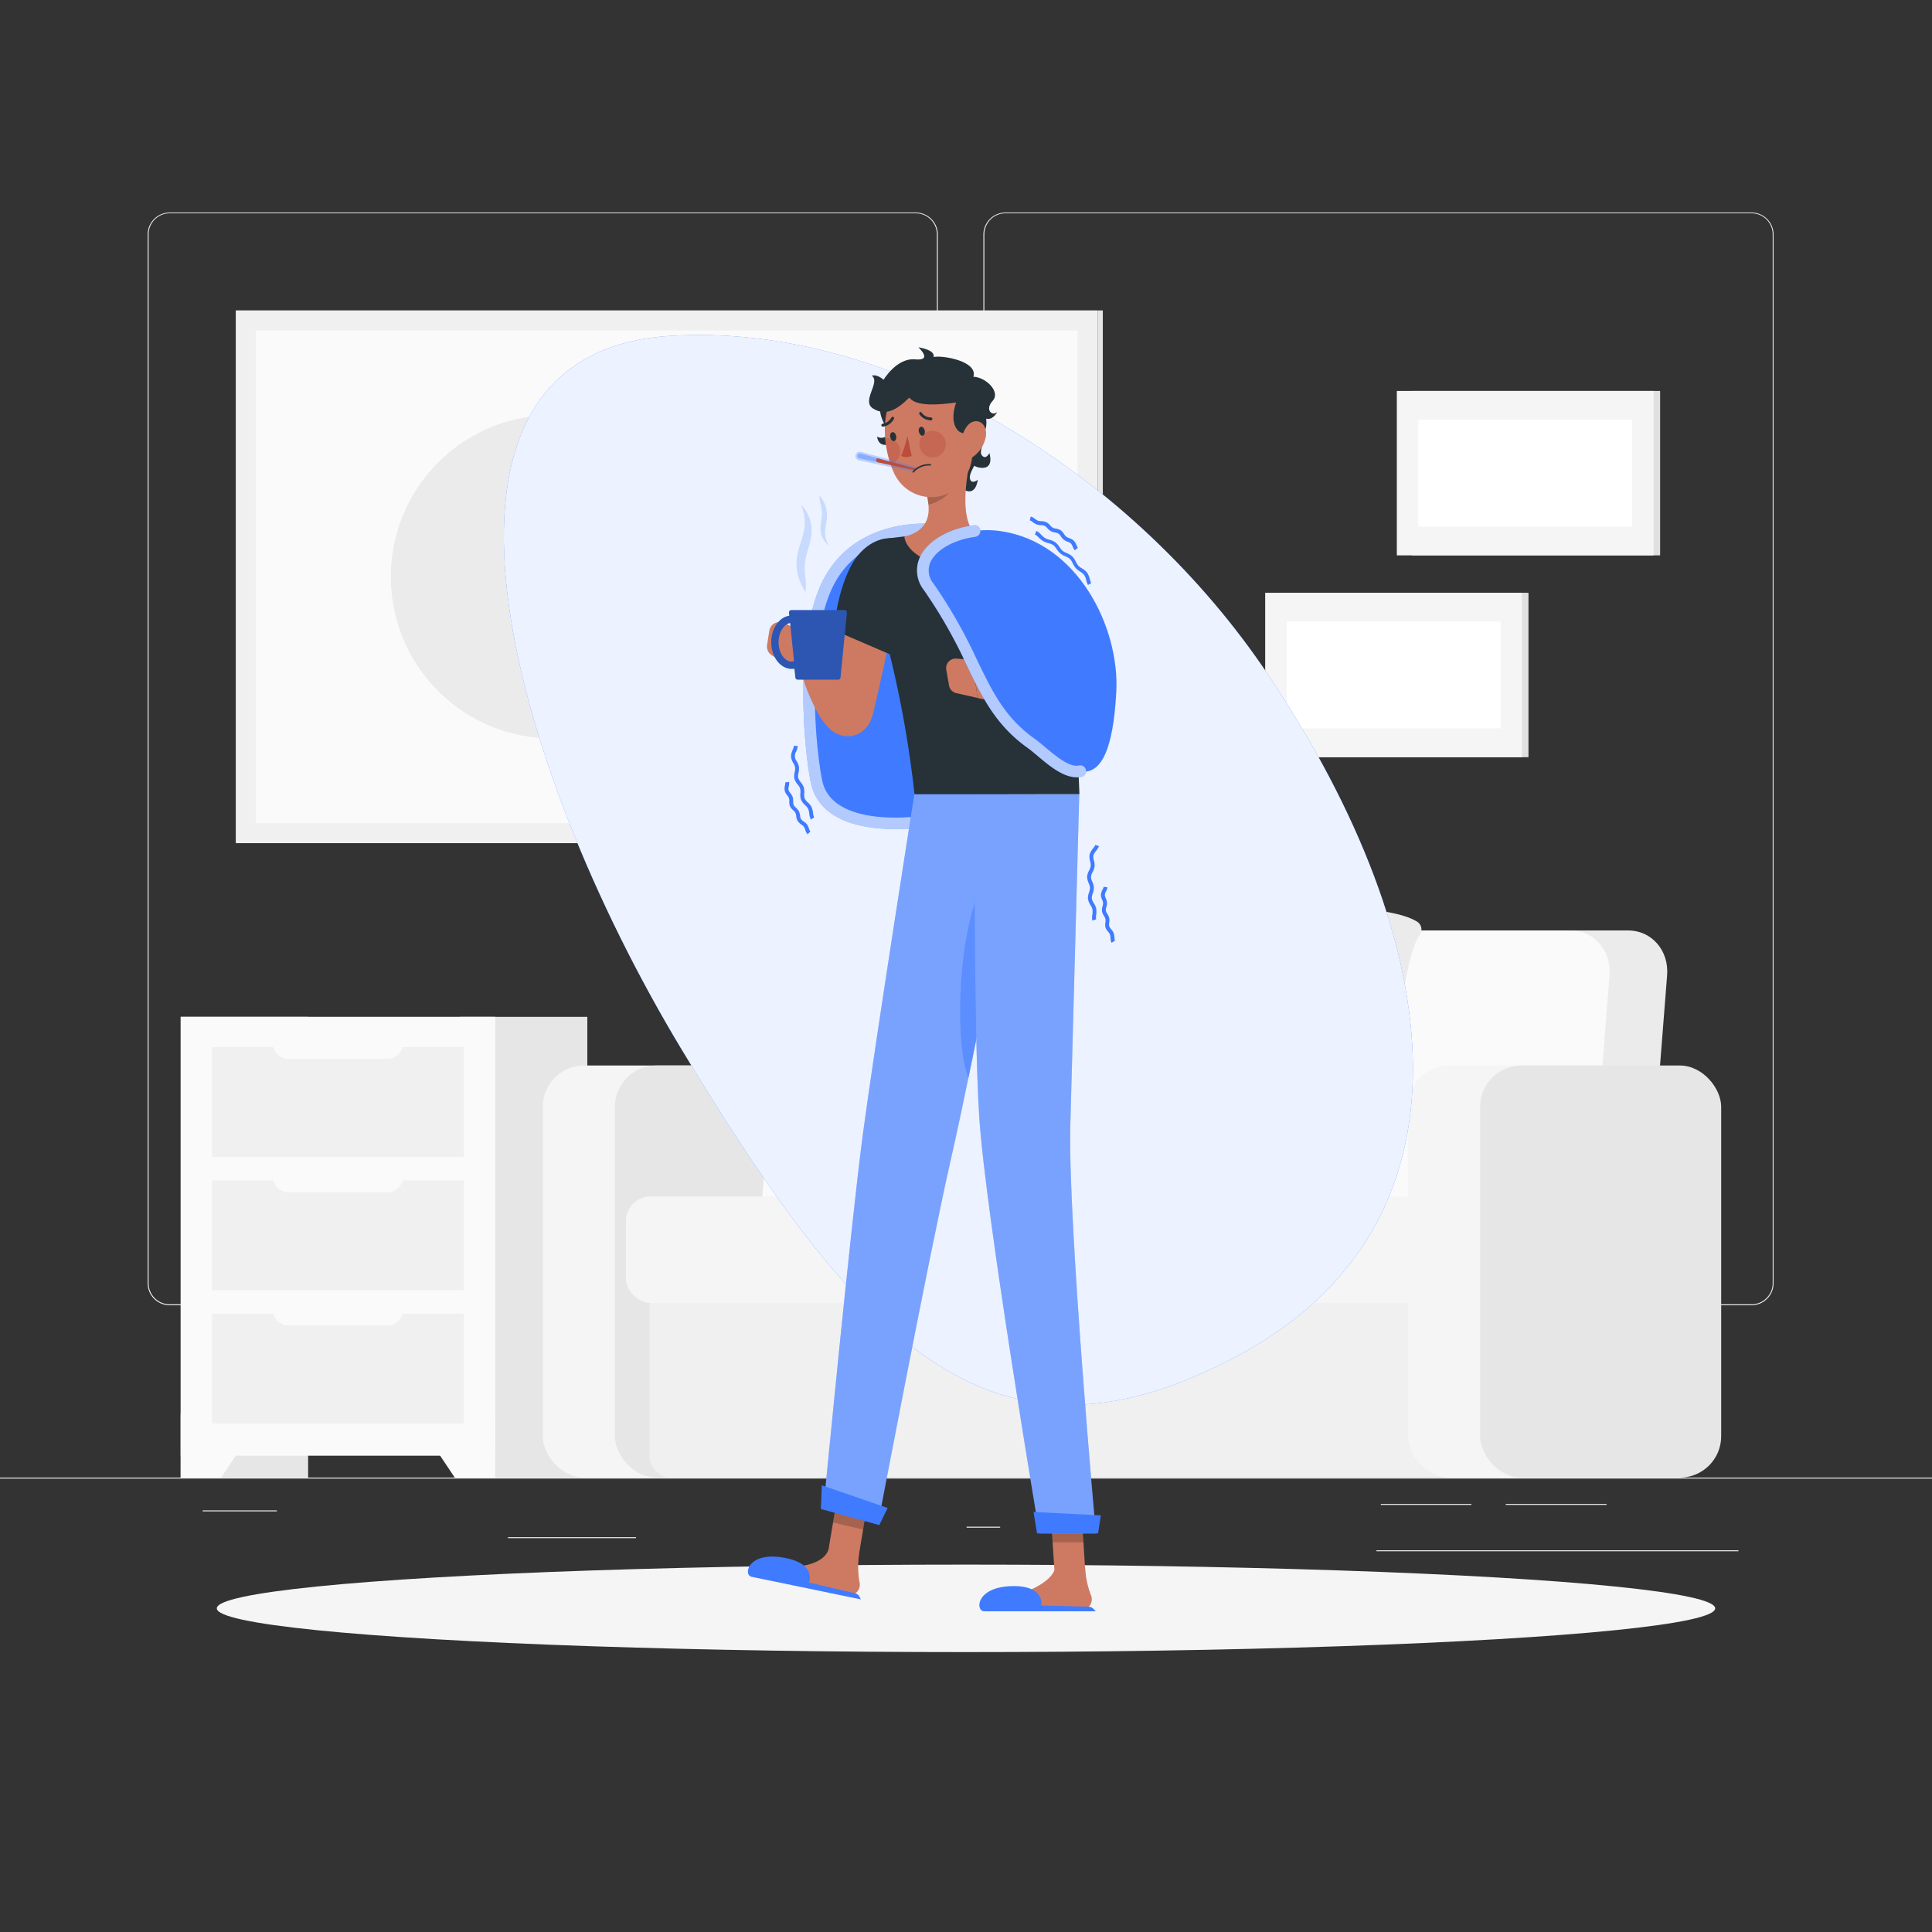 <svg xmlns="http://www.w3.org/2000/svg" viewBox="0 0 500 500"><rect x="0" y="0" width="500" height="500" fill="#333333" stroke="none"/><g id="background-complete"><rect y="382.4" width="500" height="0.25" style="fill:#ebebeb"></rect><rect x="131.47" y="397.82" width="33.12" height="0.25" style="fill:#ebebeb"></rect><rect x="250.15" y="395.11" width="8.69" height="0.25" style="fill:#ebebeb"></rect><rect x="52.46" y="390.89" width="19.19" height="0.25" style="fill:#ebebeb"></rect><rect x="389.7" y="389.21" width="26.08" height="0.25" style="fill:#ebebeb"></rect><rect x="357.35" y="389.21" width="23.44" height="0.25" style="fill:#ebebeb"></rect><rect x="356.23" y="401.21" width="93.68" height="0.25" style="fill:#ebebeb"></rect><path d="M237,337.8H43.91a5.71,5.71,0,0,1-5.7-5.71V60.66A5.71,5.71,0,0,1,43.91,55H237a5.71,5.71,0,0,1,5.71,5.71V332.09A5.71,5.71,0,0,1,237,337.8ZM43.91,55.2a5.46,5.46,0,0,0-5.45,5.46V332.09a5.46,5.46,0,0,0,5.45,5.46H237a5.47,5.47,0,0,0,5.46-5.46V60.66A5.47,5.47,0,0,0,237,55.2Z" style="fill:#ebebeb"></path><path d="M453.31,337.8H260.21a5.72,5.72,0,0,1-5.71-5.71V60.66A5.72,5.72,0,0,1,260.21,55h193.1A5.71,5.71,0,0,1,459,60.66V332.09A5.71,5.71,0,0,1,453.31,337.8ZM260.21,55.2a5.47,5.47,0,0,0-5.46,5.46V332.09a5.47,5.47,0,0,0,5.46,5.46h193.1a5.47,5.47,0,0,0,5.46-5.46V60.66a5.47,5.47,0,0,0-5.46-5.46Z" style="fill:#ebebeb"></path><rect x="61.02" y="80.33" width="223.04" height="137.88" style="fill:#f0f0f0"></rect><rect x="284.07" y="80.33" width="1.35" height="137.88" transform="translate(569.48 298.55) rotate(180)" style="fill:#e6e6e6"></rect><rect x="108.79" y="42.94" width="127.5" height="212.67" transform="translate(321.82 -23.27) rotate(90)" style="fill:#fafafa"></rect><circle cx="143" cy="149.27" r="41.85" transform="translate(-63.67 144.83) rotate(-45)" style="fill:#ebebeb"></circle><path d="M202.09,191.56a42.29,42.29,0,1,1,42.28-42.29A42.33,42.33,0,0,1,202.09,191.56Zm0-83.7a41.42,41.42,0,1,0,41.42,41.41A41.46,41.46,0,0,0,202.09,107.86Z" style="fill:#e0e0e0"></path><rect x="46.76" y="263.16" width="32.98" height="119.24" transform="translate(126.5 645.56) rotate(180)" style="fill:#e6e6e6"></rect><polygon points="57.23 382.4 46.76 382.4 46.76 365.94 68.21 365.94 57.23 382.4" style="fill:#fafafa"></polygon><rect x="119.02" y="263.16" width="32.98" height="119.24" transform="translate(271.02 645.56) rotate(180)" style="fill:#e6e6e6"></rect><rect x="46.76" y="263.16" width="81.4" height="113.58" transform="translate(174.93 639.89) rotate(180)" style="fill:#fafafa"></rect><polygon points="117.69 382.4 128.16 382.4 128.16 365.94 106.71 365.94 117.69 382.4" style="fill:#fafafa"></polygon><rect x="54.89" y="305.48" width="65.15" height="28.42" transform="translate(174.93 639.38) rotate(180)" style="fill:#f0f0f0"></rect><rect x="54.89" y="339.98" width="65.15" height="28.42" transform="translate(174.93 708.38) rotate(180)" style="fill:#f0f0f0"></rect><path d="M74.69,303h25.55a4.12,4.12,0,0,1,4.12,4.12v1.38a0,0,0,0,1,0,0H70.57a0,0,0,0,1,0,0v-1.38A4.12,4.12,0,0,1,74.69,303Z" transform="translate(174.93 611.54) rotate(180)" style="fill:#fafafa"></path><rect x="54.89" y="270.98" width="65.15" height="28.42" transform="translate(174.93 570.39) rotate(180)" style="fill:#f0f0f0"></rect><path d="M74.69,268.52h25.55a4.12,4.12,0,0,1,4.12,4.12V274a0,0,0,0,1,0,0H70.57a0,0,0,0,1,0,0v-1.38A4.12,4.12,0,0,1,74.69,268.52Z" transform="translate(174.93 542.54) rotate(180)" style="fill:#fafafa"></path><path d="M74.69,337.52h25.55a4.12,4.12,0,0,1,4.12,4.12V343a0,0,0,0,1,0,0H70.57a0,0,0,0,1,0,0v-1.38A4.12,4.12,0,0,1,74.69,337.52Z" transform="translate(174.93 680.53) rotate(180)" style="fill:#fafafa"></path><rect x="140.46" y="275.75" width="62.38" height="106.65" rx="10.69" style="fill:#f5f5f5"></rect><rect x="159.14" y="275.75" width="62.38" height="106.65" rx="10.69" style="fill:#e6e6e6"></rect><rect x="168.12" y="332.67" width="237.1" height="49.72" rx="5.3" style="fill:#f0f0f0"></rect><path d="M421.38,240.8H228.6c-6.07,0-11.4,5.24-11.91,11.71l-5.1,64.85c-.51,6.47,4,11.71,10.06,11.71H414.43c6.07,0,11.4-5.24,11.91-11.71l5.1-64.85C432,246,427.45,240.8,421.38,240.8Z" style="fill:#ebebeb"></path><path d="M406.47,240.8H213.69c-6.06,0-11.39,5.24-11.9,11.71l-5.11,64.85c-.51,6.47,4,11.71,10.07,11.71H399.53c6.06,0,11.4-5.24,11.9-11.71l5.11-64.85C417.05,246,412.54,240.8,406.47,240.8Z" style="fill:#fafafa"></path><path d="M298.72,317.41l-1.23-.1,5.11-64.85c.53-6.77,6.15-12.28,12.52-12.28v1.23c-5.75,0-10.81,5-11.3,11.15Z" style="fill:#f0f0f0"></path><rect x="364.38" y="275.75" width="62.38" height="106.65" rx="10.69" style="fill:#f5f5f5"></rect><rect x="161.98" y="309.66" width="214.75" height="27.54" rx="6.34" style="fill:#f5f5f5"></rect><path d="M275.5,337.82a7,7,0,0,1-6.76-7.16V316.2A7,7,0,0,1,275.5,309v1.24A5.74,5.74,0,0,0,270,316.2v14.46a5.75,5.75,0,0,0,5.53,5.93Z" style="fill:#ebebeb"></path><rect x="383.06" y="275.75" width="62.38" height="106.65" rx="10.69" style="fill:#e6e6e6"></rect><path d="M310.1,236.68c-12,2.32-13.93,35-14.79,47.32s9.94-.46,16.66.93,8.91,7.06,16.42,4.48S339,285,344.18,286.83s14.23,2.5,15.17-1c.86-3.22,3.31-37.12,8.08-43.91a2.38,2.38,0,0,0-.62-3.35C357.75,232.74,320.93,234.59,310.1,236.68Z" style="fill:#ebebeb"></path><rect x="365.38" y="101.18" width="64.26" height="42.55" transform="translate(795.02 244.91) rotate(180)" style="fill:#e0e0e0"></rect><rect x="361.51" y="101.18" width="66.45" height="42.55" transform="translate(789.46 244.91) rotate(180)" style="fill:#f5f5f5"></rect><rect x="380.91" y="94.8" width="27.64" height="55.31" transform="translate(272.27 517.18) rotate(-90)" style="fill:#fff"></rect><rect x="331.31" y="153.41" width="64.26" height="42.55" transform="translate(726.88 349.37) rotate(180)" style="fill:#e0e0e0"></rect><rect x="327.44" y="153.41" width="66.45" height="42.55" transform="translate(721.32 349.37) rotate(180)" style="fill:#f5f5f5"></rect><rect x="346.84" y="147.03" width="27.64" height="55.31" transform="translate(185.98 535.34) rotate(-90)" style="fill:#fff"></rect></g><g id="background-simple"><path d="M173.42,86.93c58.94-3.68,120.8,37,154.63,87.49,47.05,70.15,56.08,142.82-8.46,176.84-62.35,32.86-96.39-2.1-143.09-79.51C131.82,197.69,101.56,91.41,173.42,86.93Z" style="fill:#407BFF"></path><path d="M173.42,86.93c58.94-3.68,120.8,37,154.63,87.49,47.05,70.15,56.08,142.82-8.46,176.84-62.35,32.86-96.39-2.1-143.09-79.51C131.82,197.69,101.56,91.41,173.42,86.93Z" style="fill:#fff;opacity:0.9"></path></g><g id="Shadow"><ellipse id="path" cx="250" cy="416.24" rx="193.89" ry="11.32" style="fill:#f5f5f5"></ellipse></g><g id="Character"><path d="M253.25,115.15c2.29,1.69-2.84,6.63-2.21,8.81.44,1.5,2,.21,2,.21s-.44,4.66-3.91,2.36C244,123.12,250,112.72,253.25,115.15Z" style="fill:#263238"></path><path d="M252.65,108.88c5.16,2.29,0,7.21,1.49,9,1,1.2,1.92-.61,1.92-.61s1.46,4.46-2.64,3.74C247.32,119.89,248.91,107.22,252.65,108.88Z" style="fill:#263238"></path><path d="M244.24,137.42c-9.38-1.57-25.17.58-31.15,16.25s-3.32,41.55-1.73,48.79c4.64,21,60.42,6.65,66.42-7.68S270.14,141.75,244.24,137.42Z" style="fill:#407BFF"></path><path d="M231.89,214.57c-1.54,0-3-.06-4.48-.19-10-.9-16-4.91-17.51-11.59-1.61-7.31-4.3-33.71,1.79-49.66,6.42-16.83,23.64-18.72,32.8-17.19a1.5,1.5,0,0,1-.5,3c-2.27-.38-22.44-3.19-29.5,15.3-5.84,15.32-3.22,40.86-1.66,47.94,1.47,6.67,8.88,8.71,14.85,9.25,17.57,1.57,44.89-8.06,48.71-17.19a1.5,1.5,0,1,1,2.77,1.16C275.12,205,250.81,214.57,231.89,214.57Z" style="fill:#407BFF"></path><path d="M231.89,214.57c-1.54,0-3-.06-4.48-.19-10-.9-16-4.91-17.51-11.59-1.61-7.31-4.3-33.71,1.79-49.66,6.42-16.83,23.64-18.72,32.8-17.19a1.5,1.5,0,0,1-.5,3c-2.27-.38-22.44-3.19-29.5,15.3-5.84,15.32-3.22,40.86-1.66,47.94,1.47,6.67,8.88,8.71,14.85,9.25,17.57,1.57,44.89-8.06,48.71-17.19a1.5,1.5,0,1,1,2.77,1.16C275.12,205,250.81,214.57,231.89,214.57Z" style="fill:#fff;opacity:0.6"></path><polygon points="221.9 404.67 214.11 402.86 217.16 384.64 224.94 386.45 221.9 404.67" style="fill:#ce7a63"></polygon><path d="M222.31,402.22,214.43,401c-1.34,4-7.85,4.92-15.22,4.8-1.45,0-2.07,2,1.14,2.69s9.59,1.73,12,2.22c3.86.8,4.77,1.23,7.83,1.86,1.12.23,2.42-.92,2.34-2.68A23.94,23.94,0,0,1,222.31,402.22Z" style="fill:#ce7a63"></path><path d="M222.79,413.92l-28.28-5.85c-2.2-.46-1-6.46,8-5s6.87,6.48,6.87,6.48l11.91,2.79a1.75,1.75,0,0,1,1.15.87Z" style="fill:#407BFF"></path><polygon points="224.95 386.46 217.15 384.65 215.59 394.04 223.38 395.85 224.95 386.46" style="opacity:0.2"></polygon><path d="M236.64,205.54s-10.26,65-13.28,87.61c-3.3,24.81-10.27,97.37-10.27,97.37l14.12,3.89S240.58,324.1,246.09,300c6-26.18,19.07-94.44,19.07-94.44Z" style="fill:#407BFF"></path><path d="M236.64,205.54s-10.26,65-13.28,87.61c-3.3,24.81-10.27,97.37-10.27,97.37l14.12,3.89S240.58,324.1,246.09,300c6-26.18,19.07-94.44,19.07-94.44Z" style="fill:#fff;opacity:0.3"></path><path d="M253,231.67c-5.4,13.76-5.66,39.5-2.37,47.26,3.26-15.74,7-34.58,9.85-49.23C259.38,226,256.27,223.29,253,231.67Z" style="fill:#407BFF;opacity:0.5"></path><polygon points="227.56 394.69 212.44 390.53 212.69 384.39 229.72 390.26 227.56 394.69" style="fill:#407BFF"></polygon><polygon points="280.96 408.09 272.99 408.09 271.8 389.61 279.78 389.61 280.96 408.09" style="fill:#ce7a63"></polygon><path d="M280.82,405.81l-7.94.55c-1.08,3-6.8,6.1-14,7.47-1.43.27-1.62,2.41,1.65,2.41s9.75-.25,12.17-.25c3.94,0,4.92.23,8,.23,1.14,0,2.19-1.39,1.75-3.09A23.83,23.83,0,0,1,280.82,405.81Z" style="fill:#ce7a63"></path><path d="M283.59,417H254.71c-2.25,0-2.25-6.12,6.79-6.5s8,5,8,5l12.23.31a1.79,1.79,0,0,1,1.3.62Z" style="fill:#407BFF"></path><polygon points="279.79 389.62 271.8 389.62 272.42 399.14 280.4 399.14 279.79 389.62" style="opacity:0.2"></polygon><path d="M252.22,205.54s-.27,60.57,1.2,83.41C255,314,269,396.84,269,396.84h14.61S276.33,316,277,291.22c.74-26.88,2.31-85.68,2.31-85.68Z" style="fill:#407BFF"></path><path d="M252.22,205.54s-.27,60.57,1.2,83.41C255,314,269,396.84,269,396.84h14.61S276.33,316,277,291.22c.74-26.88,2.31-85.68,2.31-85.68Z" style="fill:#fff;opacity:0.3"></path><polygon points="284.18 396.84 268.39 396.84 267.47 391.3 284.9 392.17 284.18 396.84" style="fill:#407BFF"></polygon><path d="M232.57,153c-.73,4.35-1.59,8.67-2.47,13s-1.84,8.62-2.82,12.92l-.75,3.22-.38,1.61-.22.95a12.37,12.37,0,0,1-.57,1.68,7.38,7.38,0,0,1-1.91,2.64,6,6,0,0,1-1.07.74,6.17,6.17,0,0,1-1.34.55,6.53,6.53,0,0,1-1.42.22,6.56,6.56,0,0,1-4.07-1.26,9.32,9.32,0,0,1-1.3-1.12,17.05,17.05,0,0,1-2.56-3.57,46.83,46.83,0,0,1-3-6.51,57.21,57.21,0,0,1-2.06-6.59L212.1,169c2.57,3.45,5.06,7.18,7.56,10.1a9.56,9.56,0,0,0,1.61,1.54s.1,0,0-.08a2.54,2.54,0,0,0-1.32-.55,4.25,4.25,0,0,0-.83,0,4,4,0,0,0-1,.15,4.47,4.47,0,0,0-1,.39,3.94,3.94,0,0,0-.74.5,4.12,4.12,0,0,0-1,1.27c-.08.13-.09.18-.1.1a.26.26,0,0,1,0-.07l0-.2.06-.41.23-1.63.49-3.27q1-6.54,2.12-13c.76-4.33,1.55-8.67,2.47-13Z" style="fill:#ce7a63"></path><path d="M238.24,144c-4.32-6.93-12.57-5.92-17.13,1C218,149.72,216,158.22,216,163.17l15.34,6.61C235.42,162.73,241.12,148.61,238.24,144Z" style="fill:#263238"></path><path d="M203.62,161.57l-.89-.37a2.64,2.64,0,0,0-3.63,2l-.58,3.73a2.68,2.68,0,0,0,1.24,2.68l4.69,2.87s6,4.17,7.82.93l.49-2.8a2,2,0,0,0-.52-1.71l-3.83-4.06A14.2,14.2,0,0,0,203.62,161.57Z" style="fill:#ce7a63"></path><path d="M224,147.61a280.06,280.06,0,0,1,12.67,57.93h42.68c-1-30.87-6.62-47.61-10.71-58.88a12.11,12.11,0,0,0-10-8,124.17,124.17,0,0,0-29.68.83A6.17,6.17,0,0,0,224,147.61Z" style="fill:#263238"></path><path d="M267.91,143.65c1,1,1.88,1.9,2.77,2.89s1.74,1.93,2.6,2.91c1.7,2,3.33,4,4.9,6.08s3.1,4.22,4.51,6.46a78.13,78.13,0,0,1,4,6.92l.9,1.82.12.23.22.5a7.59,7.59,0,0,1,.41,1.17,7.86,7.86,0,0,1,.19,3.24,7.39,7.39,0,0,1-1.42,3.24,8,8,0,0,1-1.93,1.77,11,11,0,0,1-3.09,1.37,21.77,21.77,0,0,1-4.7.73c-1.44.08-2.81.08-4.16,0a71.23,71.23,0,0,1-7.85-.77,74.5,74.5,0,0,1-7.63-1.5l.65-6c4.87-.26,9.86-.45,14.48-1,1.15-.14,2.28-.32,3.32-.54a13.6,13.6,0,0,0,2.64-.76c.29-.13.49-.3.29-.23a2.09,2.09,0,0,0-.57.5,3.39,3.39,0,0,0-.67,1.53,3.22,3.22,0,0,0,0,1.39c0,.11.07.25.07.29l0,.08-.11-.19-.9-1.46a114,114,0,0,0-8.32-11.42c-1.5-1.87-3.08-3.68-4.64-5.5s-3.25-3.63-4.76-5.28Z" style="fill:#ce7a63"></path><path d="M261.05,139.62c-8.13.7-11,7.32-5.5,16a152,152,0,0,0,10.56,14.16l14.79-12.26C276.47,150.65,266.49,139.15,261.05,139.62Z" style="fill:#263238"></path><path d="M260.1,175.18l-8.46-4.55,1.35,10s7,2,7.7-1.64Z" style="fill:#ce7a63"></path><path d="M244.89,173.33l.72,4.06a2.47,2.47,0,0,0,1.9,2l5.48,1.23-1.35-9.89-4.15-.28A2.47,2.47,0,0,0,244.89,173.33Z" style="fill:#ce7a63"></path><path d="M234.06,138.87c5.27-1.25,6.6-4.67,6.21-8.26a21.52,21.52,0,0,0-.44-2.67l6.57-5.49,4.82-4c-1.3,5.84-2.77,15.91,1.21,19.81a139.51,139.51,0,0,1-13.45,6.3C234.06,141.94,234.06,138.87,234.06,138.87Z" style="fill:#ce7a63"></path><path d="M239.83,127.94a21.52,21.52,0,0,1,.44,2.67c2.47-.49,6.17-2.69,6.51-5.47a11.23,11.23,0,0,0-.38-2.69Z" style="opacity:0.2"></path><path d="M228.67,104.22c-2.83,2.61,2.21,7.48.85,8.55A2.14,2.14,0,0,1,227,113s.24,3.43,4,1.59S233.06,100.17,228.67,104.22Z" style="fill:#263238"></path><path d="M250.73,106.64c1,7.89,2,12.44-1.2,17.28-4.74,7.27-14.93,5.75-18.22-1.63-3-6.63-4.06-18.42,2.91-23.14A10.5,10.5,0,0,1,250.73,106.64Z" style="fill:#ce7a63"></path><path d="M250.5,111.94c-2.39,1-5.06-2-3.06-7.77-4.44.61-10.38,1.11-12.11-1.28-3.39,3.39-6.27,4.78-9.39,2.83s2.06-6.83-.33-8.5c1.45-.44,3.06,1.06,3.06,1.06s3.39-5.72,8.16-5.28.84-3.11.84-3.11,4.44.61,3.94,2.5c2.39-.5,11.54,1.11,10.3,5.11,3.26.11,7.11,3.94,5,6.22s-.15,4.14,1.2,2.9c-1.42,2.38-2.89,1.71-2.89,1.71S256.17,115.06,250.5,111.94Z" style="fill:#263238"></path><path d="M281.56,151.38a6,6,0,0,1-.46-1.26,4,4,0,0,0-.54-1.34,3.88,3.88,0,0,0-1-.84,6.22,6.22,0,0,1-1.15-.91,6,6,0,0,1-.78-1.24,4.16,4.16,0,0,0-.73-1.13,4.32,4.32,0,0,0-1.18-.69,5.49,5.49,0,0,1-1.27-.71,5.75,5.75,0,0,1-1-1.17,4.08,4.08,0,0,0-.84-1,4.23,4.23,0,0,0-1.34-.54,5.76,5.76,0,0,1-1.27-.49,6.64,6.64,0,0,1-1.23-1,3.57,3.57,0,0,0-.93-.74l.37-.92a4.15,4.15,0,0,1,1.26,1,5.73,5.73,0,0,0,1,.86,4.81,4.81,0,0,0,1,.39,5,5,0,0,1,1.64.69,4.79,4.79,0,0,1,1.08,1.21,4.63,4.63,0,0,0,.81,1,4.71,4.71,0,0,0,1.05.57,5.28,5.28,0,0,1,1.45.87,5,5,0,0,1,.93,1.4,5.32,5.32,0,0,0,.63,1,5,5,0,0,0,1,.74,4.65,4.65,0,0,1,1.29,1.09,4.8,4.8,0,0,1,.69,1.66,4.78,4.78,0,0,0,.38,1.05Z" style="fill:#407BFF"></path><path d="M278.13,142.41a3.9,3.9,0,0,1-.51-.94,2.77,2.77,0,0,0-.5-.85,2.42,2.42,0,0,0-.82-.42,4,4,0,0,1-1-.53,3.64,3.64,0,0,1-.75-.87,2.54,2.54,0,0,0-.62-.7,2.66,2.66,0,0,0-.89-.29,3.73,3.73,0,0,1-1.1-.36,4,4,0,0,1-.9-.78,2.56,2.56,0,0,0-.68-.59,2.7,2.7,0,0,0-1-.17,3.86,3.86,0,0,1-1.06-.18,4.46,4.46,0,0,1-1.07-.64,2.31,2.31,0,0,0-.7-.41l.21-1a2.77,2.77,0,0,1,1.08.58,4,4,0,0,0,.83.5,2.84,2.84,0,0,0,.78.12,3.53,3.53,0,0,1,1.35.27,3.3,3.3,0,0,1,1,.8,2,2,0,0,0,1.49.85,3.48,3.48,0,0,1,1.23.43,3.54,3.54,0,0,1,.89,1,2.8,2.8,0,0,0,.55.65,2.91,2.91,0,0,0,.77.38,3.5,3.5,0,0,1,1.15.63,3.39,3.39,0,0,1,.73,1.19,3,3,0,0,0,.37.7Z" style="fill:#407BFF"></path><path d="M209.89,212.1a3.52,3.52,0,0,1-.45-1.52,4.87,4.87,0,0,0-.33-1.34,3.76,3.76,0,0,0-.72-.84,4.49,4.49,0,0,1-1.1-1.45,4,4,0,0,1-.15-1.65,4,4,0,0,0-.08-1.27,3.73,3.73,0,0,0-.62-1,4.18,4.18,0,0,1-.85-1.51,4,4,0,0,1,.08-1.72,3.71,3.71,0,0,0,.1-1.21,4,4,0,0,0-.47-1.12,4,4,0,0,1-.58-1.62,4.15,4.15,0,0,1,.42-1.77,3.66,3.66,0,0,0,.33-1.08l1,.08a4.84,4.84,0,0,1-.4,1.38,2.16,2.16,0,0,0,.12,2.54,4.52,4.52,0,0,1,.57,1.44,4.68,4.68,0,0,1-.11,1.54,3.29,3.29,0,0,0-.08,1.3,3.46,3.46,0,0,0,.66,1.14,4.59,4.59,0,0,1,.79,1.33,4.79,4.79,0,0,1,.12,1.6,3.47,3.47,0,0,0,.08,1.24,3.63,3.63,0,0,0,.87,1.1,4.27,4.27,0,0,1,.92,1.12,5.69,5.69,0,0,1,.42,1.63,2.65,2.65,0,0,0,.29,1.1Z" style="fill:#407BFF"></path><path d="M209,215.9a2.7,2.7,0,0,1-.58-1.08,3.46,3.46,0,0,0-.41-.89,2.58,2.58,0,0,0-.59-.51,3.4,3.4,0,0,1-1-1,3.13,3.13,0,0,1-.36-1.22,2.92,2.92,0,0,0-.22-.86,2.85,2.85,0,0,0-.55-.64,3.26,3.26,0,0,1-.82-1,3.13,3.13,0,0,1-.2-1.3,3.08,3.08,0,0,0-.09-.85,2.59,2.59,0,0,0-.46-.73,3.12,3.12,0,0,1-.63-1.16,3.23,3.23,0,0,1,.05-1.39,3,3,0,0,0,.09-.8l1-.1a3.88,3.88,0,0,1-.09,1.08,2.42,2.42,0,0,0-.07,1,2.48,2.48,0,0,0,.46.78,4.12,4.12,0,0,1,.61,1,3.88,3.88,0,0,1,.14,1.16,2.55,2.55,0,0,0,.11.92,2.58,2.58,0,0,0,.6.72,3.67,3.67,0,0,1,.75.9,3.93,3.93,0,0,1,.32,1.17,2.63,2.63,0,0,0,.22.85,2.7,2.7,0,0,0,.74.67,3.55,3.55,0,0,1,.82.73,4.21,4.21,0,0,1,.54,1.14,2.3,2.3,0,0,0,.34.72Z" style="fill:#407BFF"></path><path d="M282.71,238.25a3.53,3.53,0,0,1,0-1.59,4.59,4.59,0,0,0,0-1.38,3.69,3.69,0,0,0-.47-1,4.3,4.3,0,0,1-.68-1.69,4,4,0,0,1,.28-1.63,4.05,4.05,0,0,0,.26-1.24,3.79,3.79,0,0,0-.34-1.15,4.38,4.38,0,0,1-.42-1.68,4.07,4.07,0,0,1,.53-1.63,4.05,4.05,0,0,0,.41-1.14,3.85,3.85,0,0,0-.15-1.21,4,4,0,0,1-.14-1.71,4.21,4.21,0,0,1,.87-1.6,3.69,3.69,0,0,0,.61-.95l.94.33a4.56,4.56,0,0,1-.75,1.23,3.27,3.27,0,0,0-.69,1.19,3.35,3.35,0,0,0,.13,1.29,4.43,4.43,0,0,1,.18,1.54,4.7,4.7,0,0,1-.51,1.46,3.54,3.54,0,0,0-.43,1.24,3.34,3.34,0,0,0,.35,1.27,4.47,4.47,0,0,1,.41,1.48,4.63,4.63,0,0,1-.31,1.58,3.28,3.28,0,0,0-.24,1.22,3.49,3.49,0,0,0,.55,1.29,4.46,4.46,0,0,1,.59,1.32,5.6,5.6,0,0,1,0,1.69,2.94,2.94,0,0,0,0,1.14Z" style="fill:#407BFF"></path><path d="M287.67,244a2.88,2.88,0,0,1-.27-1.2,3.34,3.34,0,0,0-.16-1,2.72,2.72,0,0,0-.44-.64,3.54,3.54,0,0,1-.72-1.19,3.21,3.21,0,0,1,0-1.27,3.06,3.06,0,0,0,0-.9,3.29,3.29,0,0,0-.37-.76,3.36,3.36,0,0,1-.52-1.22,3.28,3.28,0,0,1,.15-1.3,2.79,2.79,0,0,0,.14-.85,2.92,2.92,0,0,0-.25-.82,3.3,3.3,0,0,1-.31-1.28,3.4,3.4,0,0,1,.42-1.34,2.68,2.68,0,0,0,.29-.74l1,.16a3.57,3.57,0,0,1-.38,1,2.52,2.52,0,0,0-.32.93,2.43,2.43,0,0,0,.24.88,3.78,3.78,0,0,1,.32,1.13,3.41,3.41,0,0,1-.17,1.15,2.68,2.68,0,0,0-.13.92,2.64,2.64,0,0,0,.39.85,3.64,3.64,0,0,1,.48,1.06,3.57,3.57,0,0,1,0,1.22,2.58,2.58,0,0,0,0,.88,2.72,2.72,0,0,0,.53.84,3.42,3.42,0,0,1,.6.91,4.15,4.15,0,0,1,.23,1.25,2.13,2.13,0,0,0,.14.78Z" style="fill:#407BFF"></path><circle cx="241.35" cy="114.93" r="3.44" style="fill:#ba4d3c;opacity:0.4"></circle><path d="M229.52,113.43a2.73,2.73,0,0,0-.41,0,29.15,29.15,0,0,0,1.38,6.7,3.43,3.43,0,0,0-1-6.73Z" style="fill:#ba4d3c;opacity:0.4"></path><path d="M255.08,113.28A8.43,8.43,0,0,1,252,118.1c-2,1.47-3.51-.31-3.4-2.82.1-2.26,1.26-5.75,3.47-6.21S255.62,110.87,255.08,113.28Z" style="fill:#ce7a63"></path><path d="M239.33,111.45c.12.64-.12,1.22-.53,1.31s-.84-.35-1-1,.12-1.22.53-1.31S239.21,110.82,239.33,111.45Z" style="fill:#263238"></path><path d="M231.93,112.86c.12.63-.12,1.22-.53,1.3s-.84-.35-1-1,.12-1.22.53-1.31S231.81,112.22,231.93,112.86Z" style="fill:#263238"></path><path d="M234.83,112.77a24.32,24.32,0,0,1-1.64,5.23,3.37,3.37,0,0,0,2.76,0Z" style="fill:#ba4d3c"></path><path d="M237.67,120.94l-14.88-4a1.11,1.11,0,0,0-1.31.62h0a1.12,1.12,0,0,0,.79,1.56l14,3Z" style="fill:#407BFF;opacity:0.3"></path><path d="M222.37,118.6a.63.63,0,0,1-.43-.33.64.64,0,0,1,0-.54.63.63,0,0,1,.57-.36l.16,0,14.6,4-.44.36Z" style="fill:#407BFF;opacity:0.4"></path><path d="M227.28,118.64a.43.43,0,0,0-.54.4.51.51,0,0,0,.4.59l9.68,2.08.44-.36Z" style="fill:#ba4d3c"></path><path d="M240.08,120.11A5.54,5.54,0,0,0,236.2,122a.2.2,0,0,0,0,.27.18.18,0,0,0,.26,0,5.29,5.29,0,0,1,4.31-1.78.18.18,0,0,0,.2-.18.2.2,0,0,0-.18-.2A6.2,6.2,0,0,0,240.08,120.11Z" style="fill:#263238"></path><path d="M238.21,106.63a.35.35,0,0,0-.17.06.37.37,0,0,0-.08.53,3.65,3.65,0,0,0,3,1.57.37.37,0,0,0,.34-.41.38.38,0,0,0-.4-.35,2.86,2.86,0,0,1-2.38-1.25A.35.35,0,0,0,238.21,106.63Z" style="fill:#263238"></path><path d="M231,107.86a.4.4,0,0,0-.3.19,3.11,3.11,0,0,1-2.26,1.61.38.38,0,0,0-.35.41.39.39,0,0,0,.4.35h0a3.8,3.8,0,0,0,2.85-2,.38.38,0,0,0-.13-.52A.44.44,0,0,0,231,107.86Z" style="fill:#263238"></path><path d="M218.54,157.89H204.81a.62.62,0,0,0-.62.69l.07.78c-2.62.39-4.66,3.31-4.66,6.85,0,3.8,2.37,6.89,5.28,6.89a4.39,4.39,0,0,0,.72-.07l.23,2.3a.62.62,0,0,0,.62.56H216.9a.62.62,0,0,0,.63-.56l1.63-16.75A.62.62,0,0,0,218.54,157.89Zm-13.66,13.33c-1.84,0-3.39-2.3-3.39-5,0-2.51,1.32-4.63,3-5l1,9.87A2,2,0,0,1,204.88,171.22Z" style="fill:#407BFF"></path><path d="M218.54,157.89H204.81a.62.62,0,0,0-.62.69l.07.78c-2.62.39-4.66,3.31-4.66,6.85,0,3.8,2.37,6.89,5.28,6.89a4.39,4.39,0,0,0,.72-.07l.23,2.3a.62.62,0,0,0,.62.56H216.9a.62.62,0,0,0,.63-.56l1.63-16.75A.62.62,0,0,0,218.54,157.89Zm-13.66,13.33c-1.84,0-3.39-2.3-3.39-5,0-2.51,1.32-4.63,3-5l1,9.87A2,2,0,0,1,204.88,171.22Z" style="opacity:0.3"></path><path d="M208.42,153.25c-1.29-2.33-3.09-5.58-1.92-10.33s2.87-6.67.85-12.31c4.82,5.39,1.81,10.64,1.23,13.56C207.67,148.75,209,149.38,208.42,153.25Z" style="fill:#407BFF;opacity:0.2"></path><path d="M212.07,128.26a7.68,7.68,0,0,1,1.93,5.8c-.3,2.83-1.13,4.07.48,7.15-3.2-2.72-1.88-6-1.78-7.71C212.86,130.79,212.07,130.53,212.07,128.26Z" style="fill:#407BFF;opacity:0.2"></path><path d="M258.89,137.44c-12.06-1.73-24.44,6.1-18.54,14.42,13,18.32,13.09,30.92,26.47,40.47,10,7.16,20.37,16.87,22.07-13.11C289.84,162.46,279,140.33,258.89,137.44Z" style="fill:#407BFF"></path><path d="M278.63,201.16c-3.49,0-7.1-3-10.07-5.51-.95-.8-1.84-1.55-2.61-2.1-8.25-5.89-11.72-13.05-15.73-21.34a127.08,127.08,0,0,0-11.1-19.48,8.18,8.18,0,0,1-1.11-8.38c1.84-4.23,7.33-7.53,14-8.42a1.5,1.5,0,0,1,.39,3c-5.55.73-10.23,3.4-11.64,6.64a5.3,5.3,0,0,0,.81,5.44,128.94,128.94,0,0,1,11.34,19.91c4,8.25,7.16,14.77,14.78,20.21.86.62,1.8,1.41,2.8,2.24,2.82,2.36,6.33,5.29,8.74,4.74a1.5,1.5,0,0,1,.68,2.93A5.52,5.52,0,0,1,278.63,201.16Z" style="fill:#407BFF"></path><path d="M278.63,201.16c-3.49,0-7.1-3-10.07-5.51-.95-.8-1.84-1.55-2.61-2.1-8.25-5.89-11.72-13.05-15.73-21.34a127.08,127.08,0,0,0-11.1-19.48,8.18,8.18,0,0,1-1.11-8.38c1.84-4.23,7.33-7.53,14-8.42a1.5,1.5,0,0,1,.39,3c-5.55.73-10.23,3.4-11.64,6.64a5.3,5.3,0,0,0,.81,5.44,128.94,128.94,0,0,1,11.34,19.91c4,8.25,7.16,14.77,14.78,20.21.86.62,1.8,1.41,2.8,2.24,2.82,2.36,6.33,5.29,8.74,4.74a1.5,1.5,0,0,1,.68,2.93A5.52,5.52,0,0,1,278.63,201.16Z" style="fill:#fff;opacity:0.6"></path></g></svg>